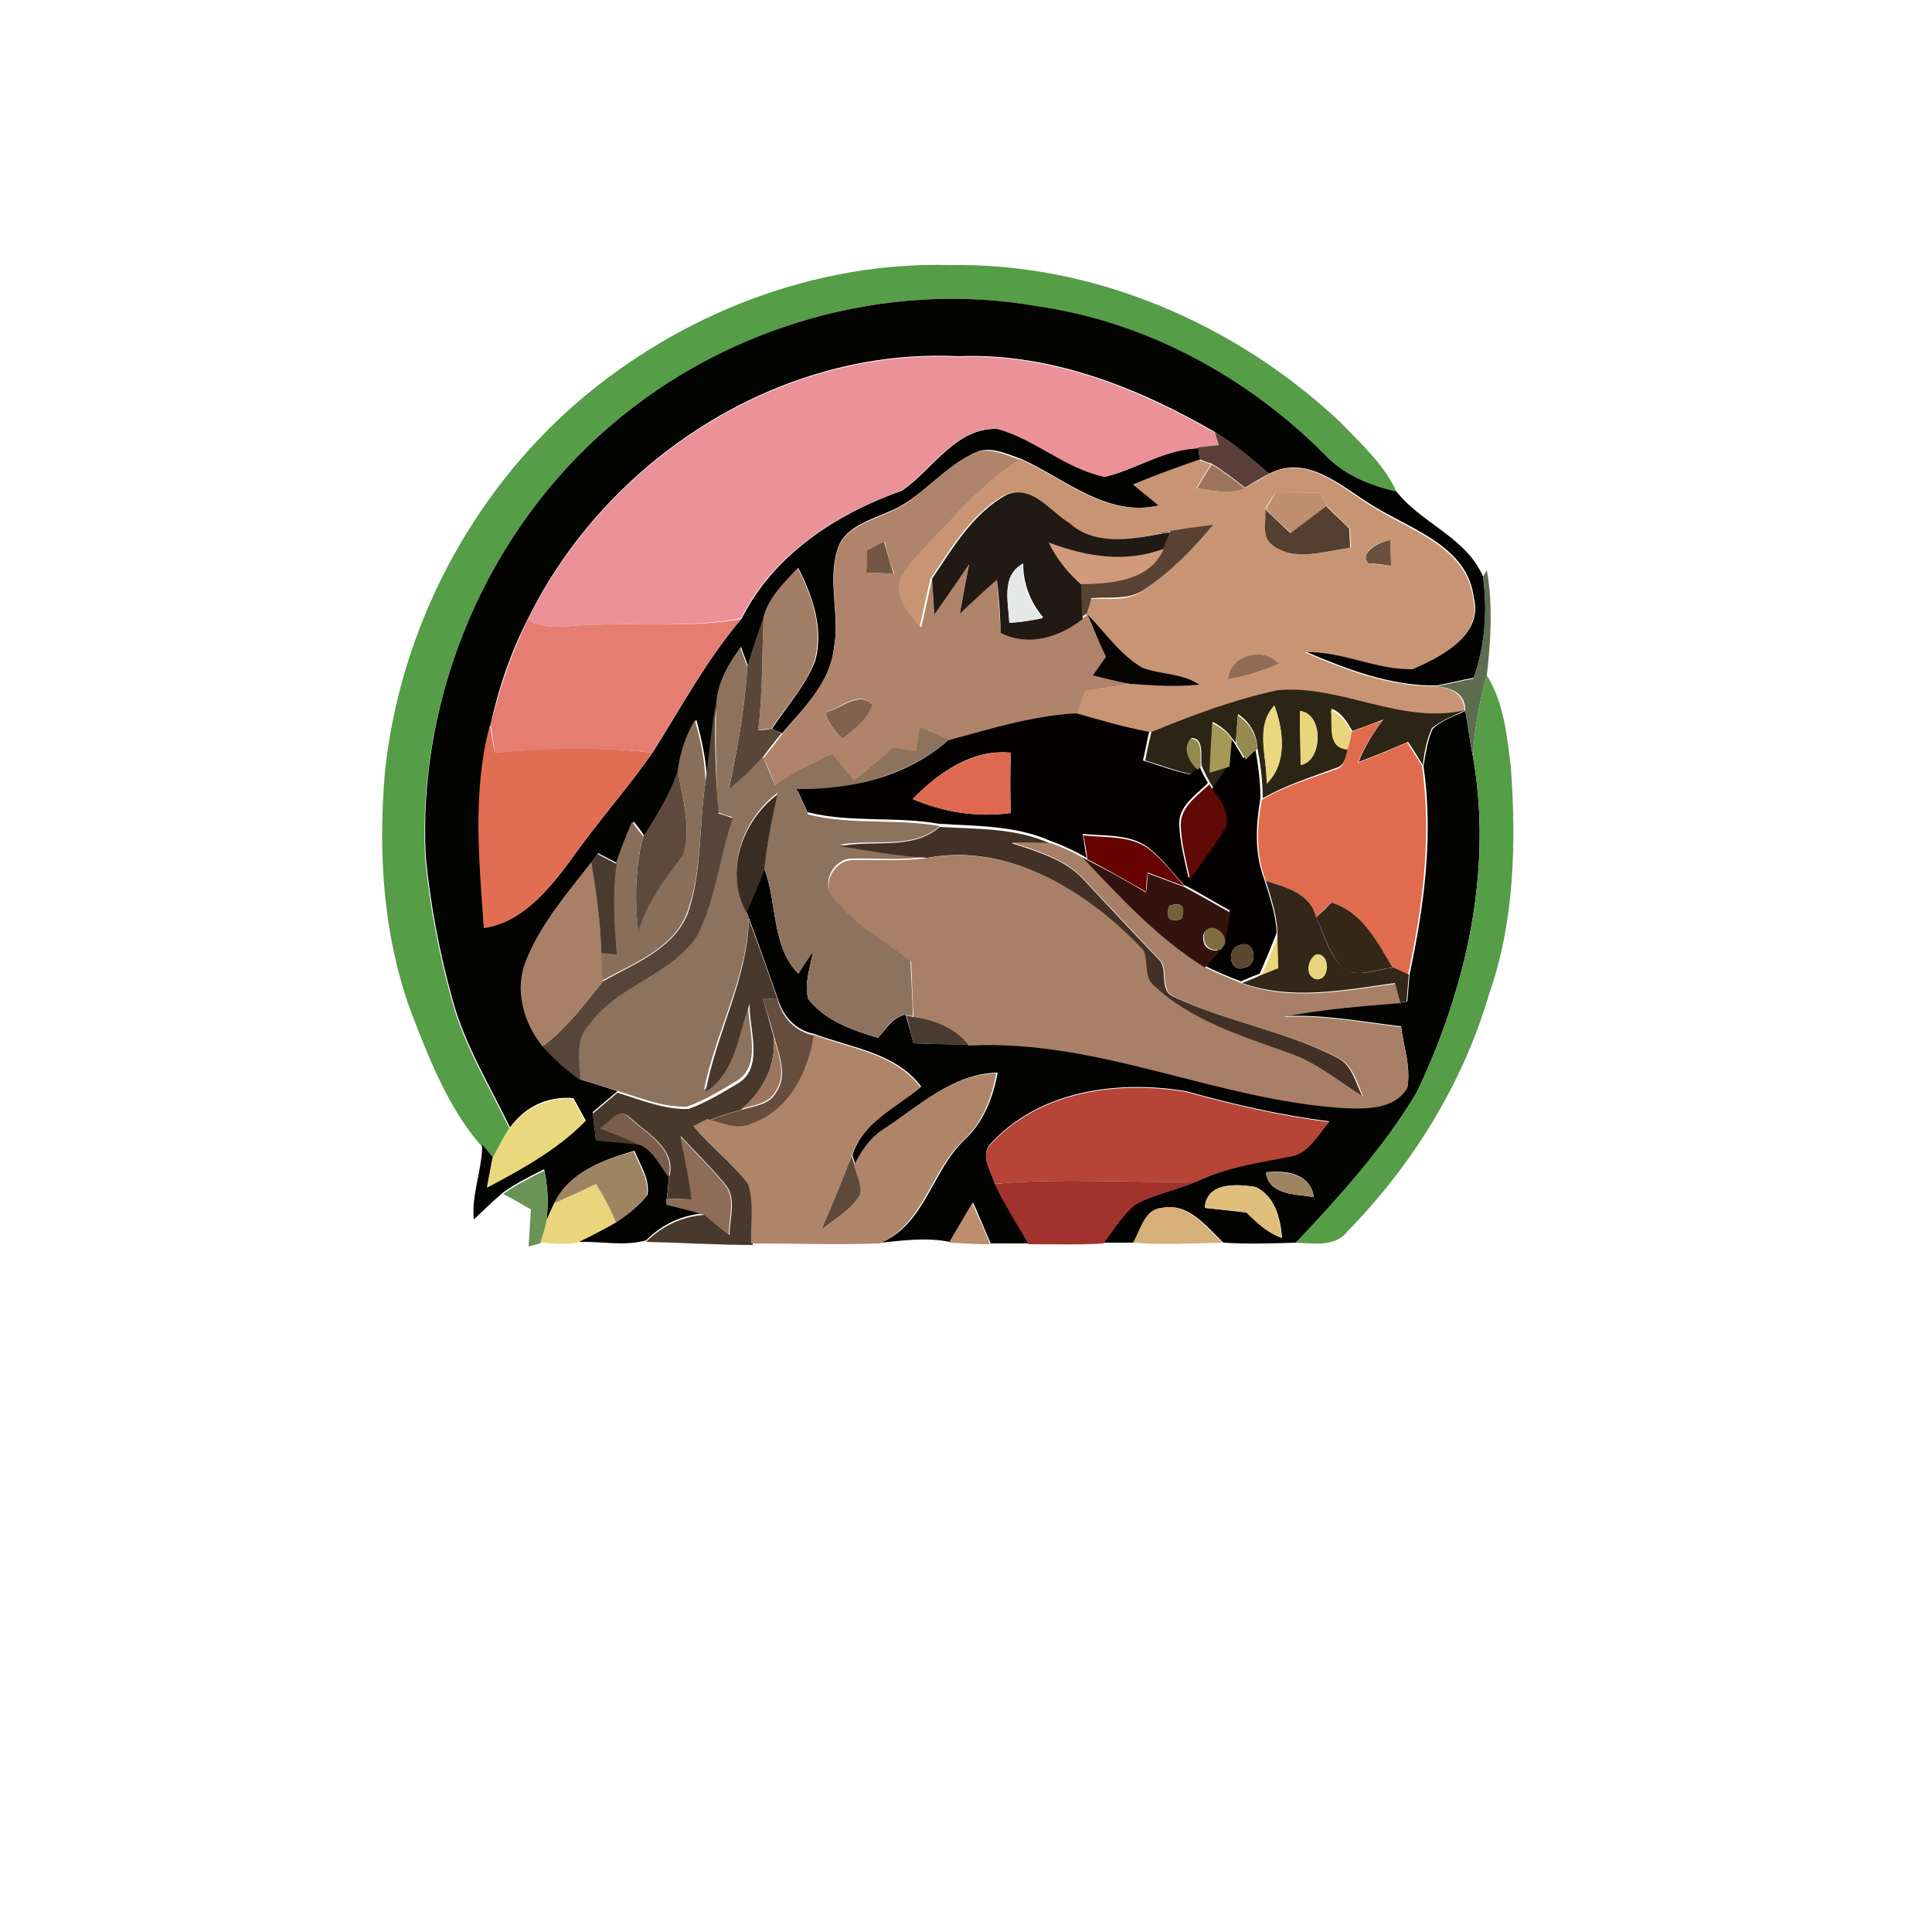 <?xml version="1.0" encoding="utf-8"?>
<!-- Generator: Adobe Illustrator 26.0.3, SVG Export Plug-In . SVG Version: 6.00 Build 0)  -->
<svg version="1.1" id="Layer_1" xmlns="http://www.w3.org/2000/svg" xmlns:xlink="http://www.w3.org/1999/xlink" x="0px" y="0px"
	 viewBox="0 0 250 250" style="enable-background:new 0 0 250 250;" xml:space="preserve">
<style type="text/css">
	.st0{fill:#559D47;}
	.st1{fill:#030302;}
	.st2{fill:#EA9298;}
	.st3{fill:#5B3E39;}
	.st4{fill:#AF846A;}
	.st5{fill:#C89574;}
	.st6{fill:#9C745C;}
	.st7{fill:#211913;}
	.st8{fill:#BE8E6E;}
	.st9{fill:#543F31;}
	.st10{fill:#594133;}
	.st11{fill:#735644;}
	.st12{fill:#D09B7A;}
	.st13{fill:#6B503E;}
	.st14{fill:#E6E7E7;}
	.st15{fill:#A27D65;}
	.st16{fill:#5E6C50;}
	.st17{fill:#E57D72;}
	.st18{fill:#5A4739;}
	.st19{fill:#070504;}
	.st20{fill:#8D725D;}
	.st21{fill:#916B54;}
	.st22{fill:#569D48;}
	.st23{fill:#2C2516;}
	.st24{fill:#82624F;}
	.st25{fill:#564538;}
	.st26{fill:#040101;}
	.st27{fill:#EAD87E;}
	.st28{fill:#E9D67C;}
	.st29{fill:#958B4F;}
	.st30{fill:#E16B4D;}
	.st31{fill:#E16E53;}
	.st32{fill:#896E59;}
	.st33{fill:#A49956;}
	.st34{fill:#94894E;}
	.st35{fill:#DE6950;}
	.st36{fill:#5E4A3C;}
	.st37{fill:#600A05;}
	.st38{fill:#3A2C23;}
	.st39{fill:#433127;}
	.st40{fill:#660301;}
	.st41{fill:#A88067;}
	.st42{fill:#4A3B30;}
	.st43{fill:#34130F;}
	.st44{fill:#332719;}
	.st45{fill:#71623A;}
	.st46{fill:#352617;}
	.st47{fill:#49392D;}
	.st48{fill:#806C3F;}
	.st49{fill:#5A462C;}
	.st50{fill:#674D3D;}
	.st51{fill:#9C765E;}
	.st52{fill:#AF856A;}
	.st53{fill:#B64437;}
	.st54{fill:#7B5D4B;}
	.st55{fill:#8E6C57;}
	.st56{fill:#9F8463;}
	.st57{fill:#699357;}
	.st58{fill:#A1322E;}
	.st59{fill:#DFBF7B;}
	.st60{fill:#D6AF79;}
</style>
<g id="_x23_559d47ff">
	<path class="st0" d="M74.9,51.9c13.2-11.3,30.6-18.1,48.1-17.6c18.6-0.3,36.9,7.6,50.4,20.3c2.7,2.8,5.7,5.5,7.3,9
		c-3.5-0.8-6.9-2.2-9.4-4.9c-10-10-23.2-17.1-37.2-19.1c-19.4-3.4-40.1,2.6-55,15.4C63,68.7,54,90,55,111c0.6,6.3,1.8,12.5,3.5,18.6
		c1.6,5.8,4.8,11,7.4,16.4c-0.8,1.3-1.5,2.6-2.2,4c-0.4-0.6-0.9-1.1-1.4-1.7c-4.2-4.8-6.6-10.9-8.9-16.8c-3.8-10-4.5-20.9-3.6-31.5
		C51.7,81.6,60.8,64,74.9,51.9z"/>
</g>
<g id="_x23_030302ff">
	<path class="st1" d="M79.1,55c14.9-12.8,35.6-18.8,55-15.4c14.1,2,27.2,9.1,37.2,19.1c2.5,2.7,5.9,4.1,9.4,4.9
		c3.3,4.2,9,5.9,11.2,11c0.6,4.4,0.3,8.9-1.2,13.1c-1.6,0.3-3.2,0.7-4.8,1c-5.9,0.1-11.6-2.1-17-4.4c4.8-0.3,9.3,2.2,14,2.2
		c3.6-1.6,9.1-4.3,7.8-9.2c-0.8-6.5-7.8-8.7-12.6-11.6c-4.2-2.4-8.7-7.1-13.9-4.4c-2.2-1.9-4.5-3.9-7-5.4
		c-10-5.8-21.4-10.3-33.2-9.8c-23.2-1.2-45.6,13.4-55.7,34c-2.2,4.3-3.8,8.9-4.8,13.6c-2.3,8.6-1.5,17.5-0.8,26.3
		c4.9-0.7,8.2-4.8,11-8.5c3.4-4.9,7.4-9.3,10.8-14.2c3.7-5.9,7-12,11.5-17.3c4.1-8.2,12.2-13.5,20.7-16.5c4-2.7,6.9-8.2,12.4-8
		c5,1.3,8.9,5.1,13.9,6.2c4.1-1,7.8-3.6,12.1-3.7c0,0.4,0.1,1.1,0.2,1.5c-2.9,1-5.7,2-8.5,3.2c1.1,0.9,2.2,1.8,3.3,2.7
		c-6.8,1.6-12.2-3.4-17.9-6c-1.8-0.6-3.7-1.6-5.6-1c-4.5,1.8-7.3,6.2-11.8,7.9c-2.5,1.1-5.7,2-6.5,5c-1.2,4.1,0.4,8.4-0.4,12.6
		c-0.5,4.5-3.9,7.7-6.7,11c-0.3-0.2-1-0.4-1.3-0.6c1.9-2.9,4.3-5.5,5.6-8.8c1.1-4.1-0.3-8.3-2.2-12c-1.8,1.9-3.7,3.8-4.4,6.3
		c-0.8,2.1-1.5,4.3-2.1,6.4c-0.2-0.6-0.7-1.8-0.9-2.5c-1.5,2.1-2.9,4.3-3.1,7c-0.5,3.5-0.9,7-1.3,10.4c-0.1-2.7-0.7-5.4-1.4-8
		c-1.2,2-1.9,4.2-2.2,6.5c-1,3.1-2.8,5.9-4.5,8.6c-0.3-0.5-1-1.4-1.4-1.9c-0.7,1.8-1.5,3.6-2.1,5.4c-0.8-0.4-1.7-0.9-2.5-1.3
		c-0.2,0.3-0.6,0.8-0.8,1.1c-3.1,4-6.5,7.9-8.4,12.6c-1.5,3.8-0.3,8.1,2.1,11.2c1.4,1.7,3.1,3.2,4.9,4.4c1.6,0.5,3.2,1,4.7,1.5
		c-1.1,0.9-2.1,1.8-3.2,2.7c0.1,1.2,0.3,2.3,0.4,3.5c2,0.2,3.9,0.4,5.9,0.6c1.8,0.8,2.5,2.6,3.6,4.1c-0.1,0.7-0.2,2.1-0.3,2.8l0,0.8
		c1.6,0.4,3.3,0.8,4.9,1.3c-2.9,0.2-5.5,1.4-7.6,3.5c-2.8,0.8-5.9,0.1-8.8,0.2c1.7-0.8,3.3-1.7,5-2.6c1.5-1,2.9-2.1,4-3.5
		c0.3-2.1-1-3.9-1.7-5.7c-4,1.2-8.3,2.7-10.3,6.7c-0.3,0.6-0.8,1.8-1.1,2.3c0.3-2.2,0.2-4.4-0.3-6.6c-1.8,0.9-3.6,1.8-5.3,3
		c-1.3,1.1-2.6,2.4-3.8,3.5c-0.3-3.3,1.1-6.4,1.1-9.7c0.5,0.6,0.9,1.1,1.4,1.7c-0.3,1.2-0.5,2.5-0.7,3.8c4.5-2.4,9.1-4.9,12.7-8.6
		c-0.4-0.7-1.2-2.2-1.6-2.9c-3.3-0.3-6.3,1.1-8.2,3.8c-2.6-5.4-5.8-10.6-7.4-16.4c-1.7-6.1-2.9-12.3-3.5-18.6C54,90,63,68.7,79.1,55
		z"/>
	<path class="st1" d="M189.6,92c0.4,2,0.6,4,1,5.9c2.6,14.8-0.9,30.1-7.3,43.5c-4.3,7.2-9.9,13.4-15.6,19.4c-3.1,0.1-6.3,0.2-9.4,0
		c-2.2-2.1-4.5-5.2-7.9-4.5c-2.3,0.2-2.8,2.9-3.7,4.5c-1.3,0-2.6,0-3.9,0c1.3-1.7,2.4-3.7,4.1-5c2.5-1.3,5.4-1.8,8-3
		c3.8-1.8,7.9-2.4,11.9-3.2c2.5-0.3,3.7-2.8,5.2-4.5c-6.3-0.8-12.4-2.2-18.5-3.9c-8.9-1.5-19.2-0.1-25.5,7c-1.1,1.5,0.3,3.4,0.7,4.9
		c1.3,2.7,2.9,5.2,4.4,7.8c-1.6,0-3.3,0-4.9,0c-0.8-1.8-1.5-3.6-2.3-5.3c-1,1.7-2,3.4-3,5.1c-3-0.6-5.9-0.2-8.9,0.1
		c5.7-2.4,6.6-9.3,10.8-13.3c2.5-2.3,3.7-5.5,4.3-8.7c-5.8,0.1-10.1,4.3-14.7,7.3c-1.7,1.1-2.8,2.8-3.7,4.6
		c-0.1-0.3-0.3-0.9-0.4-1.2c1.3-4.3,5.7-6.2,8.9-8.9c-3.3-4.4-9-5-13.8-6.8c-2.5-0.5-4.1-2.3-4.8-4.7c-1.2-3.4-2.4-6.9-3.7-10.3
		l-0.3-0.8c0.8-1.9,1.6-3.7,2.3-5.6c1.7,4.5,0.9,10,4.4,13.6c0.6-1,1.3-2,1.9-2.9c-0.3,2-1.2,4.1-0.6,6.2c2.2,2.8,5.7,4,9,5
		c1.1-1.2,1.9-2.7,3.6-3c0.3,1.2,0.7,2.4,1,3.7c2.4,0.1,4.7,0.1,7.1,0.2c16.7-0.9,32.2,7.1,48.7,8.1c2.8,0.1,6.4,0.1,8.1-2.6
		c0.5-2.7-0.5-5.3-0.8-7.9c-5.1-0.6-10.2-1.6-15.3-1.3c5-1,10.2-1.3,15.3-1.8l0.8-0.1c0.1-1.2,0.2-2.3,0.3-3.5
		c1.9-8.9,3.1-18,1.8-27c0.3-1.6,0.5-3.3,1.2-4.8C186.6,93.2,188.1,92.7,189.6,92 M163.8,151.7c0.4,3,3.9,2.8,6.2,3.2
		C169.6,151.8,166.3,151.4,163.8,151.7 M155.9,156.3c1.8,0.2,3.6,0.4,5.4,0.6c1.3,1.3,2.7,2.6,4.6,3.3c-0.2-2.5-0.9-5.4-3.4-6.6
		C160.1,153.2,156.1,152.9,155.9,156.3z"/>
</g>
<g id="_x23_ea9298ff">
	<path class="st2" d="M68.3,80.2c10.1-20.6,32.5-35.2,55.7-34c11.8-0.5,23.1,4,33.2,9.8c0.1,0.4,0.4,1.3,0.5,1.7
		c-0.7,0.1-2,0.2-2.7,0.3c-4.4,0.2-8,2.7-12.1,3.7c-5-1-9-4.9-13.9-6.2c-5.5-0.2-8.4,5.3-12.4,8c-8.4,3-16.6,8.2-20.7,16.5
		C88.7,81.4,81.3,80.4,74,81C72,81.2,70,81.2,68.3,80.2z"/>
</g>
<g id="_x23_5b3e39ff">
	<path class="st3" d="M157.2,55.9c2.6,1.5,4.8,3.5,7,5.4c-1.1,0.6-2.1,1.2-3.1,1.8c-1.4-1.1-2.8-2.2-4.3-3.1
		c-0.4-0.1-1.2-0.4-1.6-0.6c0-0.4-0.1-1.1-0.2-1.5c0.7-0.1,2-0.2,2.7-0.3C157.6,57.2,157.3,56.4,157.2,55.9z"/>
</g>
<g id="_x23_af846aff">
	<path class="st4" d="M126.4,58.5c1.9-0.6,3.8,0.4,5.6,1c-4.6,2.8-8.1,7-11.8,10.8c-1.4,1.5-3,3.1-3.7,5.1c-0.3,2.3,1.3,4.1,2.7,5.8
		c0.5-2.1,0.9-4.1,1.4-6.2c0.1,1.5,0.2,2.9,0.3,4.4c1.5-2.1,3-4.3,4.5-6.5c-0.4,2.2-0.8,4.3-1.2,6.4c1.6-1.5,3.2-3,4.8-4.4
		c0.2,2.3,0.3,4.6,0.5,6.9c3.6,1.8,7.6,0.6,10.6-1.8l0.6-0.4c0.8,1.8,1.6,3.6,2.4,5.4c-0.6,0.8-1.1,1.6-1.7,2.4
		c1.6,0.4,3.2,0.8,4.8,1.1c-1.9,0.3-3.8,0.6-5.6,0.9c-0.3,0.8-0.9,2.2-1.1,3c-5.7,0.2-11.2,2-16.6,3.5c-1.2-0.5-2.5-1.1-3.8-1.6
		c-0.1,1-0.3,2-0.4,3.1c-1-0.1-2-0.3-3.1-0.4c-1.6,1.5-3.3,2.8-5,4.2c-0.9-1.1-1.9-2.3-2.8-3.4c-2.6,1.1-5.1,2.4-7.4,4
		c-0.5-1.2-1-2.5-1.6-3.7c0.8-1,1.6-2,2.4-3.1c2.7-3.3,6.1-6.5,6.7-11c0.8-4.2-0.7-8.5,0.4-12.6c0.8-3,4-3.9,6.5-5
		C119.2,64.7,122,60.3,126.4,58.5 M112.2,71.2c0,0.7,0,2.1,0,2.9c1.1,0,2.3,0.1,3.5,0.1c-0.5-1.3-0.9-2.7-1.2-4.1
		C113.7,70.4,112.9,70.8,112.2,71.2 M106.8,92.2c0.3,1.4,1.2,2.4,2.2,3.4c1.6-1.2,3.1-2.5,3.9-4.4C111.2,89.2,108.7,91.7,106.8,92.2
		z"/>
</g>
<g id="_x23_c89574ff">
	<path class="st5" d="M120.2,70.2c3.8-3.8,7.2-7.9,11.8-10.8c5.8,2.6,11.1,7.6,17.9,6c-1.1-0.9-2.2-1.8-3.3-2.7
		c2.8-1.2,5.6-2.2,8.5-3.2c0.4,0.2,1.2,0.4,1.6,0.6c-0.7,1-1.3,2.1-1.9,3.1c2,0.3,4.2,0.8,6.2,0c1.1-0.6,2.1-1.2,3.1-1.8
		c5.2-2.8,9.7,2,13.9,4.4c4.8,3,11.8,5.1,12.6,11.6c1.3,4.9-4.2,7.6-7.8,9.2c-4.8,0.1-9.2-2.4-14-2.2c5.3,2.3,11.1,4.5,17,4.4
		c1.9,0.2,3.7,1,3.7,3.2c-8.2,1.9-16-3.3-24.2-2.6c-5.7,1.2-11.2,3.3-16.6,5.4c-3.2-0.6-6.3-1.5-9.4-2.4c0.3-0.7,0.8-2.2,1.1-3
		c1.9-0.3,3.8-0.6,5.6-0.9c3,0.2,6,0.3,9,0.1c-2.2-1.5-5-1.3-7.4-2.2c-2.9-1.6-4.8-4.5-7.1-6.9c0.1-0.5,0.4-1.5,0.6-2
		c2.4-0.1,5,0.4,7-1.2c3.3-2.3,6.2-5.2,8.8-8.3c-2.3,0.3-4.7,0.6-7,1.1c-3.9,0.7-8.5,1.5-11.7-1.4c-2.5-1.5-4.8-5-8.1-3.7
		c-4.4,2.4-7,6.9-9.7,10.9c-0.5,2-0.9,4.1-1.4,6.2c-1.4-1.6-3-3.5-2.7-5.8C117.2,73.3,118.8,71.8,120.2,70.2 M165.1,63.7
		c-0.4,0.5-1.1,1.6-1.4,2.2c0.2,1.5-0.5,3.5,0.9,4.5c2.9,2.4,6.9,0.9,10.2,0.5c0-0.6-0.1-1.9-0.1-2.5c-1-0.9-2-1.9-3-2.9
		c-0.2-0.4-0.6-1.3-0.8-1.7C169,63.7,167.1,63.7,165.1,63.7 M177.1,72.9c0.7,0.1,2.2,0.2,2.9,0.3c0-0.8-0.1-2.5-0.1-3.3
		C178.6,70,175.7,71.4,177.1,72.9 M158.9,87.9c2.3-0.4,4.5-1.1,6.6-2C163.6,83.6,159.1,84.7,158.9,87.9z"/>
</g>
<g id="_x23_9c745cff">
	<path class="st6" d="M156.8,60.1c1.5,0.9,2.9,2,4.3,3.1c-2,0.8-4.2,0.3-6.2,0C155.5,62.2,156.1,61.1,156.8,60.1z"/>
</g>
<g id="_x23_211913ff">
	<path class="st7" d="M120.6,74.9c2.7-4,5.3-8.5,9.7-10.9c3.3-1.3,5.6,2.2,8.1,3.7c3.2,2.9,7.8,2.1,11.7,1.4
		c0.4-0.1,1.1-0.2,1.5-0.2c-0.3,0.7-0.6,1.5-0.9,2.2c-5,1.9-10.1,1-14.9-0.8c1,2.1,2.5,3.9,4.2,5.4c0,1.5,0.1,2.9,0.1,4.4
		c-3.1,2.4-7,3.6-10.6,1.8c-0.1-2.3-0.2-4.6-0.5-6.9c-1.6,1.4-3.2,2.9-4.8,4.4c0.4-2.2,0.8-4.3,1.2-6.4c-1.5,2.2-3,4.4-4.5,6.5
		C120.8,77.8,120.7,76.3,120.6,74.9 M130.6,80.6c1.5-0.1,2.9-0.3,4.4-0.7c-1.7-2-2.6-4.4-2.6-7C129.5,74.5,130.5,78,130.6,80.6z"/>
</g>
<g id="_x23_be8e6eff">
	<path class="st8" d="M165.1,63.7c1.9,0,3.8,0,5.8,0.1c0.2,0.4,0.6,1.3,0.8,1.7c-1.5,1.2-3.1,2.3-4.6,3.5c-1.1-1-2.2-2-3.3-3.1
		C164.1,65.3,164.8,64.2,165.1,63.7z"/>
	<path class="st8" d="M122.8,160.8c1-1.7,2-3.4,3-5.1c0.8,1.8,1.6,3.5,2.3,5.3C126.3,161,124.6,160.9,122.8,160.8z"/>
</g>
<g id="_x23_543f31ff">
	<path class="st9" d="M163.7,65.9c1.1,1,2.2,2.1,3.3,3.1c1.5-1.2,3.1-2.3,4.6-3.5c1,1,2,1.9,3,2.9c0,0.6,0.1,1.9,0.1,2.5
		c-3.3,0.4-7.3,1.9-10.2-0.5C163.2,69.3,163.9,67.3,163.7,65.9z"/>
</g>
<g id="_x23_594133ff">
	<path class="st10" d="M150,69c2.3-0.5,4.7-0.8,7-1.1c-2.6,3.1-5.4,6-8.8,8.3c-2,1.5-4.6,1-7,1.2c-0.1,0.5-0.4,1.5-0.6,2l-0.6,0.4
		c0-1.5-0.1-2.9-0.1-4.4c4-0.1,8.9-0.4,10.7-4.6c0.3-0.7,0.6-1.5,0.9-2.2C151.2,68.9,150.4,69,150,69z"/>
</g>
<g id="_x23_735644ff">
	<path class="st11" d="M112.2,71.2c0.8-0.4,1.5-0.8,2.2-1.1c0.4,1.4,0.8,2.8,1.2,4.1c-1.2,0-2.3-0.1-3.5-0.1
		C112.2,73.3,112.2,71.9,112.2,71.2z"/>
</g>
<g id="_x23_d09b7aff">
	<path class="st12" d="M135.7,70.2c4.8,1.8,9.9,2.7,14.9,0.8c-1.8,4.2-6.7,4.5-10.7,4.6C138.2,74.1,136.7,72.3,135.7,70.2z"/>
</g>
<g id="_x23_6b503eff">
	<path class="st13" d="M177.1,72.9c-1.4-1.4,1.6-2.9,2.8-3c0,0.8,0.1,2.5,0.1,3.3C179.3,73.1,177.8,72.9,177.1,72.9z"/>
</g>
<g id="_x23_e6e7e7ff">
	<path class="st14" d="M130.6,80.6c-0.1-2.6-1.1-6.1,1.7-7.6c0,2.6,0.9,5,2.6,7C133.5,80.3,132.1,80.5,130.6,80.6z"/>
</g>
<g id="_x23_a27d65ff">
	<path class="st15" d="M98.8,79.8c0.7-2.6,2.7-4.4,4.4-6.3c1.9,3.6,3.3,7.8,2.2,12c-1.2,3.3-3.7,5.9-5.6,8.8c-0.4,0-1.3,0.1-1.7,0.2
		C98.7,89.6,98.6,84.7,98.8,79.8z"/>
</g>
<g id="_x23_5e6c50ff">
	<path class="st16" d="M191.9,74.6l0.5-0.8c0.8,4.5,0.5,9.1,0,13.6c-1,3.4-1.6,6.9-1.8,10.5c-0.4-2-0.7-4-1-5.9
		c0.1-2.2-1.7-3-3.7-3.2c1.6-0.3,3.2-0.7,4.8-1C192.1,83.5,192.5,79.1,191.9,74.6z"/>
</g>
<g id="_x23_e57d72ff">
	<path class="st17" d="M63.5,93.8c1.1-4.7,2.7-9.3,4.8-13.6c1.7,1,3.7,1,5.7,0.8c7.3-0.6,14.7,0.4,21.9-0.9
		c-4.5,5.3-7.8,11.4-11.5,17.3c-6.8-0.8-13.6-0.5-20.4,0C63.9,96.2,63.7,95,63.5,93.8z"/>
</g>
<g id="_x23_5a4739ff">
	<path class="st18" d="M96.7,86.3c0.6-2.2,1.4-4.3,2.1-6.4c-0.2,4.9-0.1,9.8-0.7,14.6c0.4,0,1.3-0.1,1.7-0.2c0.3,0.1,1,0.4,1.3,0.6
		c-0.8,1-1.6,2-2.4,3.1c-1.3,1.5-2.8,2.9-4.4,4.2C95.4,96.9,96.4,91.6,96.7,86.3z"/>
</g>
<g id="_x23_070504ff">
	<path class="st19" d="M140.7,79.5c2.3,2.3,4.2,5.2,7.1,6.9c2.4,0.9,5.2,0.7,7.4,2.2c-3,0.3-6,0.1-9-0.1c-1.6-0.3-3.2-0.7-4.8-1.1
		c0.6-0.8,1.1-1.6,1.7-2.4C142.2,83.1,141.5,81.3,140.7,79.5z"/>
</g>
<g id="_x23_8d725dff">
	<path class="st20" d="M92.7,90.8c0.2-2.6,1.6-4.9,3.1-7c0.2,0.6,0.7,1.9,0.9,2.5c-0.3,5.3-1.3,10.6-2.4,15.8
		c1.6-1.3,3.1-2.6,4.4-4.2c0.5,1.2,1.1,2.5,1.6,3.7c2.3-1.6,4.9-2.9,7.4-4c0.9,1.1,1.9,2.3,2.8,3.4c1.7-1.3,3.4-2.7,5-4.2
		c1,0.1,2,0.3,3.1,0.4c0.1-1,0.3-2,0.4-3.1c1.2,0.5,2.5,1.1,3.8,1.6c-5.4,4.7-12.6,6.4-19.6,6.7c0.5,1,0.9,2,1.4,3
		c5.6,1.4,11.4,0.5,17,1.5c-3.5,3.1-8.6,1.6-12.9,2.4c3.7,0.7,7.5,1.3,11.3,1.5c-3.2,0.6-6.5,0.2-9.8,0.3c-2.3,0-4,3.1-2.4,4.9
		c2.6,3.5,6.6,5.6,10,8.2c0.1,2.4,0.3,4.9,0.3,7.3l-0.9-0.2c-1.7,0.2-2.6,1.8-3.6,3c-3.3-1-6.8-2.2-9-5c-0.6-2,0.3-4.1,0.6-6.2
		c-0.6,1-1.3,1.9-1.9,2.9c-3.5-3.6-2.7-9.2-4.4-13.6c0.3-3.3,1-6.5,1.7-9.8c-4.6,3.5-6.9,10-4,15.3l0.3,0.8
		c-0.2,7.8-4.3,14.8-5.8,22.3c3.9-2.6,4.3-7.4,5.7-11.4c-0.1,3.3,2,8.4-1.7,10.4c-2,1.2-4,2.4-6.2,3.2c-3.2,0.1-6.2-1.2-9.2-2.1
		c-1.6-0.5-3.2-1-4.7-1.5c-0.1-2.5-0.8-5.4,1.2-7.3c3.6-5,10.5-6.2,13.9-11.4c2.5-4.7,2.9-10.2,4.6-15.2c-0.5-0.1-1.4-0.4-1.8-0.6
		C92.7,100.4,92.5,95.6,92.7,90.8z"/>
</g>
<g id="_x23_916b54ff">
	<path class="st21" d="M158.9,87.9c0.2-3.2,4.7-4.3,6.6-2C163.4,86.8,161.2,87.5,158.9,87.9z"/>
</g>
<g id="_x23_569d48ff">
	<path class="st22" d="M190.6,97.9c0.2-3.6,0.8-7.1,1.8-10.5c2.2,3.5,2.6,7.8,3.1,11.8c0.7,9.8,0.5,20-2.8,29.4
		c-3.4,11.6-9.9,22.1-18.3,30.7c-1.6,2.1-4.4,1.6-6.7,1.5c5.7-6.1,11.3-12.3,15.6-19.4C189.7,128,193.2,112.7,190.6,97.9z"/>
</g>
<g id="_x23_2c2516ff">
	<path class="st23" d="M165.4,89.3c8.2-0.7,15.9,4.5,24.2,2.6c-1.5,0.7-3,1.3-4.3,2.3c-0.7,1.5-1,3.2-1.2,4.8c-0.6-1-1.2-2-1.9-3
		c-2.1,0.9-4.2,1.8-6.4,2.6c0.8-2,1.9-3.8,3.2-5.5c-1.3,0.5-2.6,1-4,1.5c-0.7-1.2-1.4-2.4-2.7-2.9c0.3,1.9-0.6,5,2.2,5
		c-0.3,1-0.4,2.4-1.7,2.7c-3.2,1.2-6.5,2.2-9.4,3.9c0-2.2-0.3-4.4-0.7-6.6c-0.1-1.8-1-3.3-2.5-4.3c-0.1,0.9-0.2,2.8-0.3,3.7
		l-0.5-0.6c-0.6-0.9-1.5-1.6-2.5-2.1c-0.1,2.1-0.2,4.3-0.3,6.4c0.6-0.2,1.9-0.6,2.6-0.8c-0.7,1.1-1.4,2.1-2.1,3.1l-0.5-0.8
		c-0.4-0.7-0.8-1.5-1.1-2.2c-0.2-1.1,0.4-3.6-1.3-3.6c-1.2,1.2-0.2,3.1,0.9,4c-0.2,0.2-0.6,0.5-0.8,0.7c-2.1-0.4-4.1-1.2-6.1-1.8
		c0.2-1.2,0.5-2.5,0.8-3.7C154.2,92.6,159.7,90.5,165.4,89.3 M163.9,101.4c2.7-2.6,2.2-6.9,1-10.1C162.4,94,164,98.1,163.9,101.4
		 M168.2,92c0,2.3,0.1,4.7,0.1,7C171.2,98.4,171.3,92.3,168.2,92z"/>
</g>
<g id="_x23_82624fff">
	<path class="st24" d="M106.8,92.2c1.9-0.4,4.4-2.9,6.1-1c-0.7,1.9-2.3,3.2-3.9,4.4C108,94.6,107.1,93.5,106.8,92.2z"/>
</g>
<g id="_x23_564538ff">
	<path class="st25" d="M91.3,101.2c0.4-3.5,0.8-7,1.3-10.4c-0.2,4.8,0,9.7,0.4,14.5c0.5,0.1,1.4,0.4,1.8,0.6
		c-1.7,5-2.2,10.5-4.6,15.2c-3.4,5.1-10.3,6.4-13.9,11.4c-2,2-1.3,4.9-1.2,7.3c-1.8-1.3-3.5-2.8-4.9-4.4c3.1-2.3,5.4-5.4,7.8-8.4
		c4-2.3,9.1-4.1,11-8.8C90.9,112.7,90.4,106.8,91.3,101.2z"/>
</g>
<g id="_x23_040101ff">
	<path class="st26" d="M122.7,95.8c5.5-1.5,11-3.2,16.6-3.5c3.1,0.9,6.2,1.8,9.4,2.4c-0.3,1.2-0.5,2.5-0.8,3.7c2,0.6,4,1.4,6.1,1.8
		c0.2-0.2,0.6-0.5,0.8-0.7l0.4-0.4c0.3,0.8,0.7,1.5,1.1,2.2c-1.5,1.6-3.9,3-3.7,5.5c0.1,2.3,0.7,4.6,1.2,6.8
		c1.5-2.2,3.2-4.4,4.6-6.7c0.6-1.8-0.6-3.5-1.6-4.8c0.7-1,1.5-2.1,2.1-3.1c0.1-0.9,0.2-2.6,0.3-3.5l0.5,0.6c0.3,0.5,0.9,1.5,1.2,2
		c0.4-0.3,1.2-1,1.5-1.4c0.4,2.2,0.7,4.4,0.7,6.6c-0.6,3.5-0.8,7.1,0.5,10.5c0.7,2.3,1.5,4.5,1.6,6.9c-0.7,1.8-1.4,3.5-2.2,5.3
		c-0.6,0.2-1.8,0.7-2.4,1c-1.6-0.6-3.3-1.3-4.8-2.1c0.7-0.7,1.4-1.5,2-2.2l0.5-0.7c0.3-1.4,0.6-2.8,0.8-4.2c-2-1.1-3.9-2.3-5.9-3.3
		c-1.6-1.7-3-3.7-5-5.1c-2.4-1.5-5.4-1.2-8.1-1.5c0.2,1.1,0.3,2.1,0.5,3.1l-0.7-0.4c-1.3-0.7-2.6-1.3-4-1.8c-4.5-2-9.6-1.9-14.4-2.2
		c-5.6-1-11.4-0.1-17-1.5c-0.5-1-0.9-2-1.4-3C110.2,102.2,117.3,100.5,122.7,95.8 M118.1,103.4c4,1.7,8.3,2.4,12.7,1.8
		c-0.1-2.6-0.1-5.2,0-7.8C125.8,96.9,121.4,100,118.1,103.4 M160.4,122.3c-1.8,0.5-1.3,3.7,0.7,2.9
		C162.9,124.8,162.4,121.5,160.4,122.3z"/>
</g>
<g id="_x23_ead87eff">
	<path class="st27" d="M163.9,101.4c0.1-3.3-1.6-7.4,1-10.1C166.1,94.5,166.6,98.8,163.9,101.4z"/>
	<path class="st27" d="M65.9,146c2-2.6,4.9-4,8.2-3.8c0.4,0.7,1.2,2.2,1.6,2.9c-3.6,3.7-8.2,6.2-12.7,8.6c0.2-1.3,0.5-2.5,0.7-3.8
		C64.4,148.6,65.1,147.3,65.9,146z"/>
</g>
<g id="_x23_e9d67cff">
	<path class="st28" d="M168.2,92c3.1,0.4,3,6.5,0.1,7C168.3,96.7,168.2,94.3,168.2,92z"/>
	<path class="st28" d="M172.2,91.9c1.3,0.5,2.1,1.7,2.7,2.9c-0.1,0.5-0.4,1.6-0.5,2.2C171.6,96.8,172.5,93.8,172.2,91.9z"/>
	<path class="st28" d="M165.4,121c0.1,1.5,0.1,2.9,0.1,4.4c-0.6,0.2-1.7,0.7-2.3,0.9C164,124.5,164.7,122.7,165.4,121z"/>
	<path class="st28" d="M170.3,123.5c1.9-0.3,1.9,3.6-0.1,3.2C168.8,126.2,169.2,124.1,170.3,123.5z"/>
	<path class="st28" d="M71.7,155.7c1.8-0.8,3.6-1.7,5.4-2.5c1,1.6,1.9,3.2,2.6,5c-1.6,0.9-3.3,1.8-5,2.6c-1.6,0.3-3.2,0.1-4.8,0
		c0.3-0.9,0.5-1.8,0.8-2.8C70.9,157.5,71.4,156.3,71.7,155.7z"/>
</g>
<g id="_x23_958b4fff">
	<path class="st29" d="M160.2,92.6c1.5,1,2.4,2.5,2.5,4.3c-0.4,0.3-1.1,1-1.5,1.4c-0.3-0.5-0.9-1.5-1.2-2
		C159.9,95.3,160.1,93.5,160.2,92.6z"/>
</g>
<g id="_x23_e16b4dff">
	<path class="st30" d="M174.9,94.7c1.3-0.5,2.6-1,4-1.5c-1.3,1.7-2.4,3.5-3.2,5.5c2.2-0.8,4.3-1.7,6.4-2.6c0.6,1,1.3,2,1.9,3
		c1.3,9.1,0.1,18.2-1.8,27c-0.5-0.2-1.5-0.7-2-0.9c-2.1-3.3-3.9-7.2-7.9-8.4c-0.7,0.6-1.3,1.2-2,1.9c-0.7-3.1-3.9-3.9-6.5-4.7
		c-1.3-3.4-1.2-7-0.5-10.5c2.9-1.8,6.2-2.7,9.4-3.9c1.3-0.2,1.4-1.7,1.7-2.7C174.6,96.4,174.8,95.3,174.9,94.7z"/>
</g>
<g id="_x23_e16e53ff">
	<path class="st31" d="M62.6,120.1c-0.6-8.8-1.5-17.7,0.8-26.3c0.2,1.2,0.4,2.4,0.6,3.6c6.8-0.6,13.6-0.8,20.4,0
		c-3.4,4.9-7.4,9.3-10.8,14.2C70.8,115.3,67.5,119.4,62.6,120.1z"/>
</g>
<g id="_x23_896e59ff">
	<path class="st32" d="M87.7,99.7c0.3-2.3,1-4.5,2.2-6.5c0.8,2.6,1.3,5.3,1.4,8c-0.9,5.6-0.4,11.5-2.4,16.9c-1.8,4.7-6.9,6.5-11,8.8
		c-0.1-1.2-0.1-2.4-0.2-3.7c0.5,0,1.5,0.1,2,0.2c-0.4-3.9-0.6-7.8,0-11.7c0.6-1.8,1.3-3.6,2.1-5.4c0.3,0.5,1,1.4,1.4,1.9
		c-1,4.1-1.1,8.2-0.6,12.3c1-3.9,3.5-6.9,5.8-10.1C89.5,107,88.3,103.2,87.7,99.7z"/>
</g>
<g id="_x23_a49956ff">
	<path class="st33" d="M156.9,93.6c1,0.5,1.9,1.1,2.5,2.1c-0.1,0.9-0.2,2.6-0.3,3.5c-0.6,0.2-1.9,0.6-2.6,0.8
		C156.6,97.8,156.7,95.7,156.9,93.6z"/>
</g>
<g id="_x23_94894eff">
	<path class="st34" d="M154.1,95.6c1.7,0,1.1,2.5,1.3,3.6l-0.4,0.4C153.9,98.7,152.9,96.8,154.1,95.6z"/>
</g>
<g id="_x23_de6950ff">
	<path class="st35" d="M118.1,103.4c3.3-3.4,7.7-6.4,12.7-6c-0.1,2.6-0.1,5.2,0,7.8C126.4,105.8,122.1,105.1,118.1,103.4z"/>
</g>
<g id="_x23_5e4a3cff">
	<path class="st36" d="M83.2,108.3c1.7-2.7,3.5-5.5,4.5-8.6c0.6,3.6,1.8,7.3,0.7,10.9c-2.3,3.1-4.8,6.2-5.8,10.1
		C82.1,116.5,82.2,112.3,83.2,108.3z"/>
	<path class="st36" d="M106.3,159.1c1.3-3.2,2.6-6.3,3.9-9.5c0.1,0.3,0.3,0.9,0.4,1.2c0.3,1.2,1,2.4,0.8,3.7
		C110.2,156.5,108.1,157.7,106.3,159.1z"/>
</g>
<g id="_x23_600a05ff">
	<path class="st37" d="M152.8,107c-0.2-2.5,2.1-4,3.7-5.5l0.5,0.8c1,1.3,2.2,3,1.6,4.8c-1.4,2.3-3.1,4.5-4.6,6.7
		C153.5,111.5,152.9,109.3,152.8,107z"/>
</g>
<g id="_x23_3a2c23ff">
	<path class="st38" d="M96.6,118.1c-2.9-5.3-0.6-11.8,4-15.3c-0.7,3.2-1.4,6.5-1.7,9.8C98.2,114.4,97.4,116.3,96.6,118.1z"/>
</g>
<g id="_x23_433127ff">
	<path class="st39" d="M121.6,107c4.9,0.3,9.9,0.1,14.4,2.2c-1.7-0.1-3.4-0.1-5.1-0.1c3.3,1.1,6.9,2.1,9.3,4.7
		c3.2,3.4,6.4,6.9,9.7,10.3c1.4,1.3-0.1,4,2,4.9c6.8,3.2,14.5,4.4,21.2,7.9c1.9,1,2.3,3.2,3.2,5c-3.1-2-6-4.4-9.5-5.6
		c-6.1-2.2-12.6-4.1-17.5-8.7c-1.5-1.1-0.8-3.1-1.4-4.6c-7.1-7.5-17.2-14-27.9-12c-3.8-0.2-7.5-0.9-11.3-1.5
		C112.9,108.6,118.1,110.1,121.6,107z"/>
</g>
<g id="_x23_660301ff">
	<path class="st40" d="M140.2,108.1c2.7,0.3,5.7,0,8.1,1.5c2,1.4,3.4,3.4,5,5.1c-1.6-0.6-3.2-1.2-4.8-1.8c-0.1,0.6-0.2,1.9-0.2,2.5
		c-2.5-1.4-5-2.9-7.6-4.2C140.6,110.2,140.4,109.1,140.2,108.1z"/>
</g>
<g id="_x23_a88067ff">
	<path class="st41" d="M130.9,109c1.7,0,3.4,0,5.1,0.1c1.4,0.5,2.7,1.1,4,1.8c4.9,5.2,9.8,10.5,16,14.3c1.6,0.8,3.2,1.4,4.8,2.1
		c6.4,2.3,13.2,0.9,19.8,0c0.2,0.6,0.5,1.9,0.7,2.5c-5.1,0.4-10.2,0.8-15.3,1.8c5.2-0.3,10.2,0.7,15.3,1.3c0.3,2.6,1.3,5.3,0.8,7.9
		c-1.7,2.8-5.3,2.7-8.1,2.6c-16.5-1-31.9-9-48.7-8.1c-1.7-2.3-4.4-3.2-7.1-3.6c-0.1-2.4-0.2-4.9-0.3-7.3c-3.4-2.6-7.4-4.7-10-8.2
		c-1.7-1.8,0.1-4.9,2.4-4.9c3.3-0.1,6.6,0.2,9.8-0.3c10.7-1.9,20.9,4.5,27.9,12c0.6,1.5,0,3.5,1.4,4.6c4.8,4.5,11.4,6.5,17.5,8.7
		c3.5,1.2,6.4,3.7,9.5,5.6c-0.8-1.8-1.3-4-3.2-5c-6.7-3.5-14.4-4.6-21.2-7.9c-2.1-0.9-0.6-3.6-2-4.9c-3.3-3.4-6.5-6.9-9.7-10.3
		C137.8,111.1,134.2,110.1,130.9,109z"/>
	<path class="st41" d="M76.5,111.6c0.8,3.9,1.2,7.8,1.3,11.7c0.1,1.2,0.1,2.4,0.2,3.7c-2.4,3-4.7,6.1-7.8,8.4
		c-2.5-3.1-3.7-7.4-2.1-11.2C70,119.5,73.4,115.6,76.5,111.6z"/>
</g>
<g id="_x23_4a3b30ff">
	<path class="st42" d="M76.5,111.6c0.2-0.3,0.6-0.8,0.8-1.1c0.8,0.4,1.7,0.9,2.5,1.3c-0.6,3.9-0.3,7.8,0,11.7
		c-0.5-0.1-1.5-0.1-2-0.2C77.7,119.4,77.2,115.5,76.5,111.6z"/>
	<path class="st42" d="M117.3,131.4l0.9,0.2c2.7,0.4,5.4,1.4,7.1,3.6c-2.4,0-4.7-0.1-7.1-0.2C117.9,133.9,117.6,132.6,117.3,131.4z"
		/>
</g>
<g id="_x23_34130fff">
	<path class="st43" d="M140,110.9l0.7,0.4c2.6,1.3,5.1,2.7,7.6,4.2c0.1-0.6,0.2-1.9,0.2-2.5c1.6,0.6,3.2,1.2,4.8,1.8
		c2,1.1,4,2.2,5.9,3.3c-0.2,1.4-0.5,2.8-0.8,4.2c0.5-1.6-2-3.2-2.7-1.3c-0.1,1.5,0.6,2.1,2.2,2c-0.7,0.8-1.3,1.5-2,2.2
		C149.8,121.4,144.9,116.1,140,110.9 M151.3,117.2c-0.5,1.6,0,2.2,1.6,1.7C153.4,117.2,152.9,116.7,151.3,117.2z"/>
</g>
<g id="_x23_332719ff">
	<path class="st44" d="M163.8,114c2.6,0.8,5.8,1.6,6.5,4.7c1.2,2.4,1.7,5.5,4.2,7c1.9,0.6,3.9-0.3,5.8-0.5c0.5,0.2,1.5,0.7,2,0.9
		c-0.1,1.2-0.2,2.3-0.3,3.5l-0.8,0.1c-0.2-0.6-0.5-1.9-0.7-2.5c-6.5,0.9-13.3,2.3-19.8,0c0.6-0.2,1.8-0.7,2.4-1
		c0.6-0.2,1.7-0.7,2.3-0.9c0-1.4-0.1-2.9-0.1-4.4C165.3,118.6,164.5,116.3,163.8,114 M170.3,123.5c-1.1,0.6-1.5,2.7-0.1,3.2
		C172.2,127.1,172.2,123.2,170.3,123.5z"/>
</g>
<g id="_x23_71623aff">
	<path class="st45" d="M151.3,117.2c1.6-0.5,2.2,0,1.6,1.7C151.3,119.4,150.7,118.8,151.3,117.2z"/>
</g>
<g id="_x23_352617ff">
	<path class="st46" d="M170.3,118.7c0.7-0.6,1.3-1.2,2-1.9c4,1.2,5.9,5.1,7.9,8.4c-1.9,0.2-3.9,1.1-5.8,0.5
		C172.1,124.2,171.5,121.1,170.3,118.7z"/>
</g>
<g id="_x23_49392dff">
	<path class="st47" d="M96.9,119c1.3,3.4,2.5,6.8,3.7,10.3c-0.5,0-1.4-0.1-1.9-0.1c0.5,1.6,0.9,3.2,1.4,4.9c0.4,3.8-1.4,7.1-4.2,9.5
		c-1.4,0.4-2.8,0.8-4.2,1.4c-0.5,0.2-1.4,0.7-1.8,0.9c2.2,2.6,5,4.7,7.1,7.5c0.8,2.5,0.4,5.1,0.4,7.7c-4.6,0-9.2-0.3-13.8-0.4
		c2.1-2.1,4.7-3.3,7.6-3.5c1.1,0.9,2.1,1.8,3.2,2.6c0-2.2,1-4.8-0.6-6.6c-1.8-2.2-3.8-4.1-5.7-6.2c0.6,2.7,1.1,5.4,1.5,8.2
		c-1.1,0-2.2-0.1-3.3-0.1c0.1-0.7,0.2-2.1,0.3-2.8c1-3.6-2.8-5.6-5.1-7.7c-1.4-1.4-2.7,0.8-3.8,1.4c1.8,0.7,3.6,1.4,5.3,2.2
		c-2-0.3-3.9-0.4-5.9-0.6c-0.1-1.2-0.3-2.3-0.4-3.5c1.1-0.9,2.1-1.8,3.2-2.7c3,0.9,6,2.2,9.2,2.1c2.2-0.8,4.2-2,6.2-3.2
		c3.7-2,1.6-7.1,1.7-10.4c-1.5,4-1.8,8.9-5.7,11.4C92.7,133.7,96.7,126.7,96.9,119z"/>
</g>
<g id="_x23_806c3fff">
	<path class="st48" d="M155.8,120.9c0.7-1.9,3.1-0.2,2.7,1.3l-0.5,0.7C156.5,123.1,155.7,122.4,155.8,120.9z"/>
</g>
<g id="_x23_5a462cff">
	<path class="st49" d="M160.4,122.3c2-0.8,2.5,2.5,0.7,2.9C159.1,126,158.6,122.8,160.4,122.3z"/>
</g>
<g id="_x23_674d3dff">
	<path class="st50" d="M98.7,129.2c0.5,0,1.4,0.1,1.9,0.1c0.6,2.4,2.3,4.2,4.8,4.7c-0.8,4.8-3.2,9.7-7.9,11.6
		c-1.9,1-3.9-0.1-5.7-0.6c1.4-0.6,2.8-1,4.2-1.4c1.6-0.5,3.5-0.6,4.4-2.2c1.6-2.2,0.4-4.9-0.2-7.2C99.7,132.4,99.2,130.8,98.7,129.2
		z"/>
</g>
<g id="_x23_9c765eff">
	<path class="st51" d="M100.1,134.1c0.6,2.3,1.8,5,0.2,7.2c-0.9,1.6-2.9,1.7-4.4,2.2C98.7,141.2,100.5,137.9,100.1,134.1z"/>
</g>
<g id="_x23_af856aff">
	<path class="st52" d="M105.3,133.9c4.8,1.8,10.5,2.4,13.8,6.8c-3.2,2.7-7.6,4.6-8.9,8.9c-1.2,3.2-2.5,6.4-3.9,9.5
		c1.8-1.4,3.9-2.6,5-4.6c0.2-1.3-0.5-2.5-0.8-3.7c0.9-1.8,2-3.5,3.7-4.6c4.6-3,8.9-7.2,14.7-7.3c-0.6,3.3-1.8,6.4-4.3,8.7
		c-4.2,4-5.1,10.8-10.8,13.3c-5.5,0.2-11.1,0-16.6,0c-0.1-2.5,0.4-5.2-0.4-7.7c-2.1-2.7-4.8-4.9-7.1-7.5c0.5-0.2,1.4-0.7,1.8-0.9
		c1.8,0.4,3.8,1.5,5.7,0.6C102.1,143.7,104.6,138.7,105.3,133.9z"/>
</g>
<g id="_x23_b64437ff">
	<path class="st53" d="M128,148.3c6.3-7.1,16.6-8.5,25.5-7c6.1,1.7,12.2,3.1,18.5,3.9c-1.5,1.7-2.7,4.2-5.2,4.5
		c-4.1,0.8-8.2,1.4-11.9,3.2c-8.7,0.2-17.5-0.5-26.2,0.3C128.3,151.7,126.9,149.8,128,148.3z"/>
</g>
<g id="_x23_7b5d4bff">
	<path class="st54" d="M77.6,146c1.1-0.6,2.5-2.8,3.8-1.4c2.3,2.1,6.1,4.1,5.1,7.7c-1.1-1.4-1.9-3.3-3.6-4.1
		C81.2,147.4,79.4,146.7,77.6,146z"/>
</g>
<g id="_x23_8e6c57ff">
	<path class="st55" d="M88,147c1.9,2.1,3.9,4,5.7,6.2c1.6,1.8,0.6,4.4,0.6,6.6c-1.1-0.9-2.1-1.8-3.2-2.6c-1.6-0.5-3.3-0.9-4.9-1.3
		l0-0.8c1.1,0,2.2,0.1,3.3,0.1C89.1,152.4,88.6,149.7,88,147z"/>
</g>
<g id="_x23_9f8463ff">
	<path class="st56" d="M71.7,155.7c1.9-4,6.3-5.6,10.3-6.7c0.7,1.8,2,3.6,1.7,5.7c-1.1,1.4-2.5,2.5-4,3.5c-0.7-1.8-1.6-3.4-2.6-5
		C75.3,154.1,73.5,154.9,71.7,155.7z"/>
	<path class="st56" d="M163.8,151.7c2.5-0.2,5.9,0.2,6.2,3.2C167.7,154.5,164.2,154.7,163.8,151.7z"/>
</g>
<g id="_x23_699357ff">
	<path class="st57" d="M65.1,154.5c1.7-1.2,3.5-2.1,5.3-3c0.5,2.2,0.6,4.4,0.3,6.6c-0.2,0.9-0.5,1.8-0.8,2.8
		c-0.4,0.1-1.1,0.3-1.5,0.4c0.1-1.6,0.2-3.2,0.3-4.8C67.5,155.8,66.3,155.1,65.1,154.5z"/>
</g>
<g id="_x23_a1322eff">
	<path class="st58" d="M128.7,153.2c8.7-0.8,17.5-0.1,26.2-0.3c-2.6,1.1-5.5,1.6-8,3c-1.7,1.4-2.8,3.3-4.1,5
		c-3.2,0.2-6.5,0.1-9.7,0.1C131.6,158.4,130,155.9,128.7,153.2z"/>
</g>
<g id="_x23_dfbf7bff">
	<path class="st59" d="M155.9,156.3c0.2-3.3,4.2-3.1,6.6-2.7c2.4,1.2,3.1,4.1,3.4,6.6c-1.8-0.6-3.2-1.9-4.6-3.3
		C159.5,156.6,157.7,156.5,155.9,156.3z"/>
</g>
<g id="_x23_d6af79ff">
	<path class="st60" d="M150.3,156.3c3.4-0.7,5.7,2.5,7.9,4.5c-3.9,0.1-7.7,0.3-11.6,0C147.6,159.2,148,156.5,150.3,156.3z"/>
</g>
</svg>
